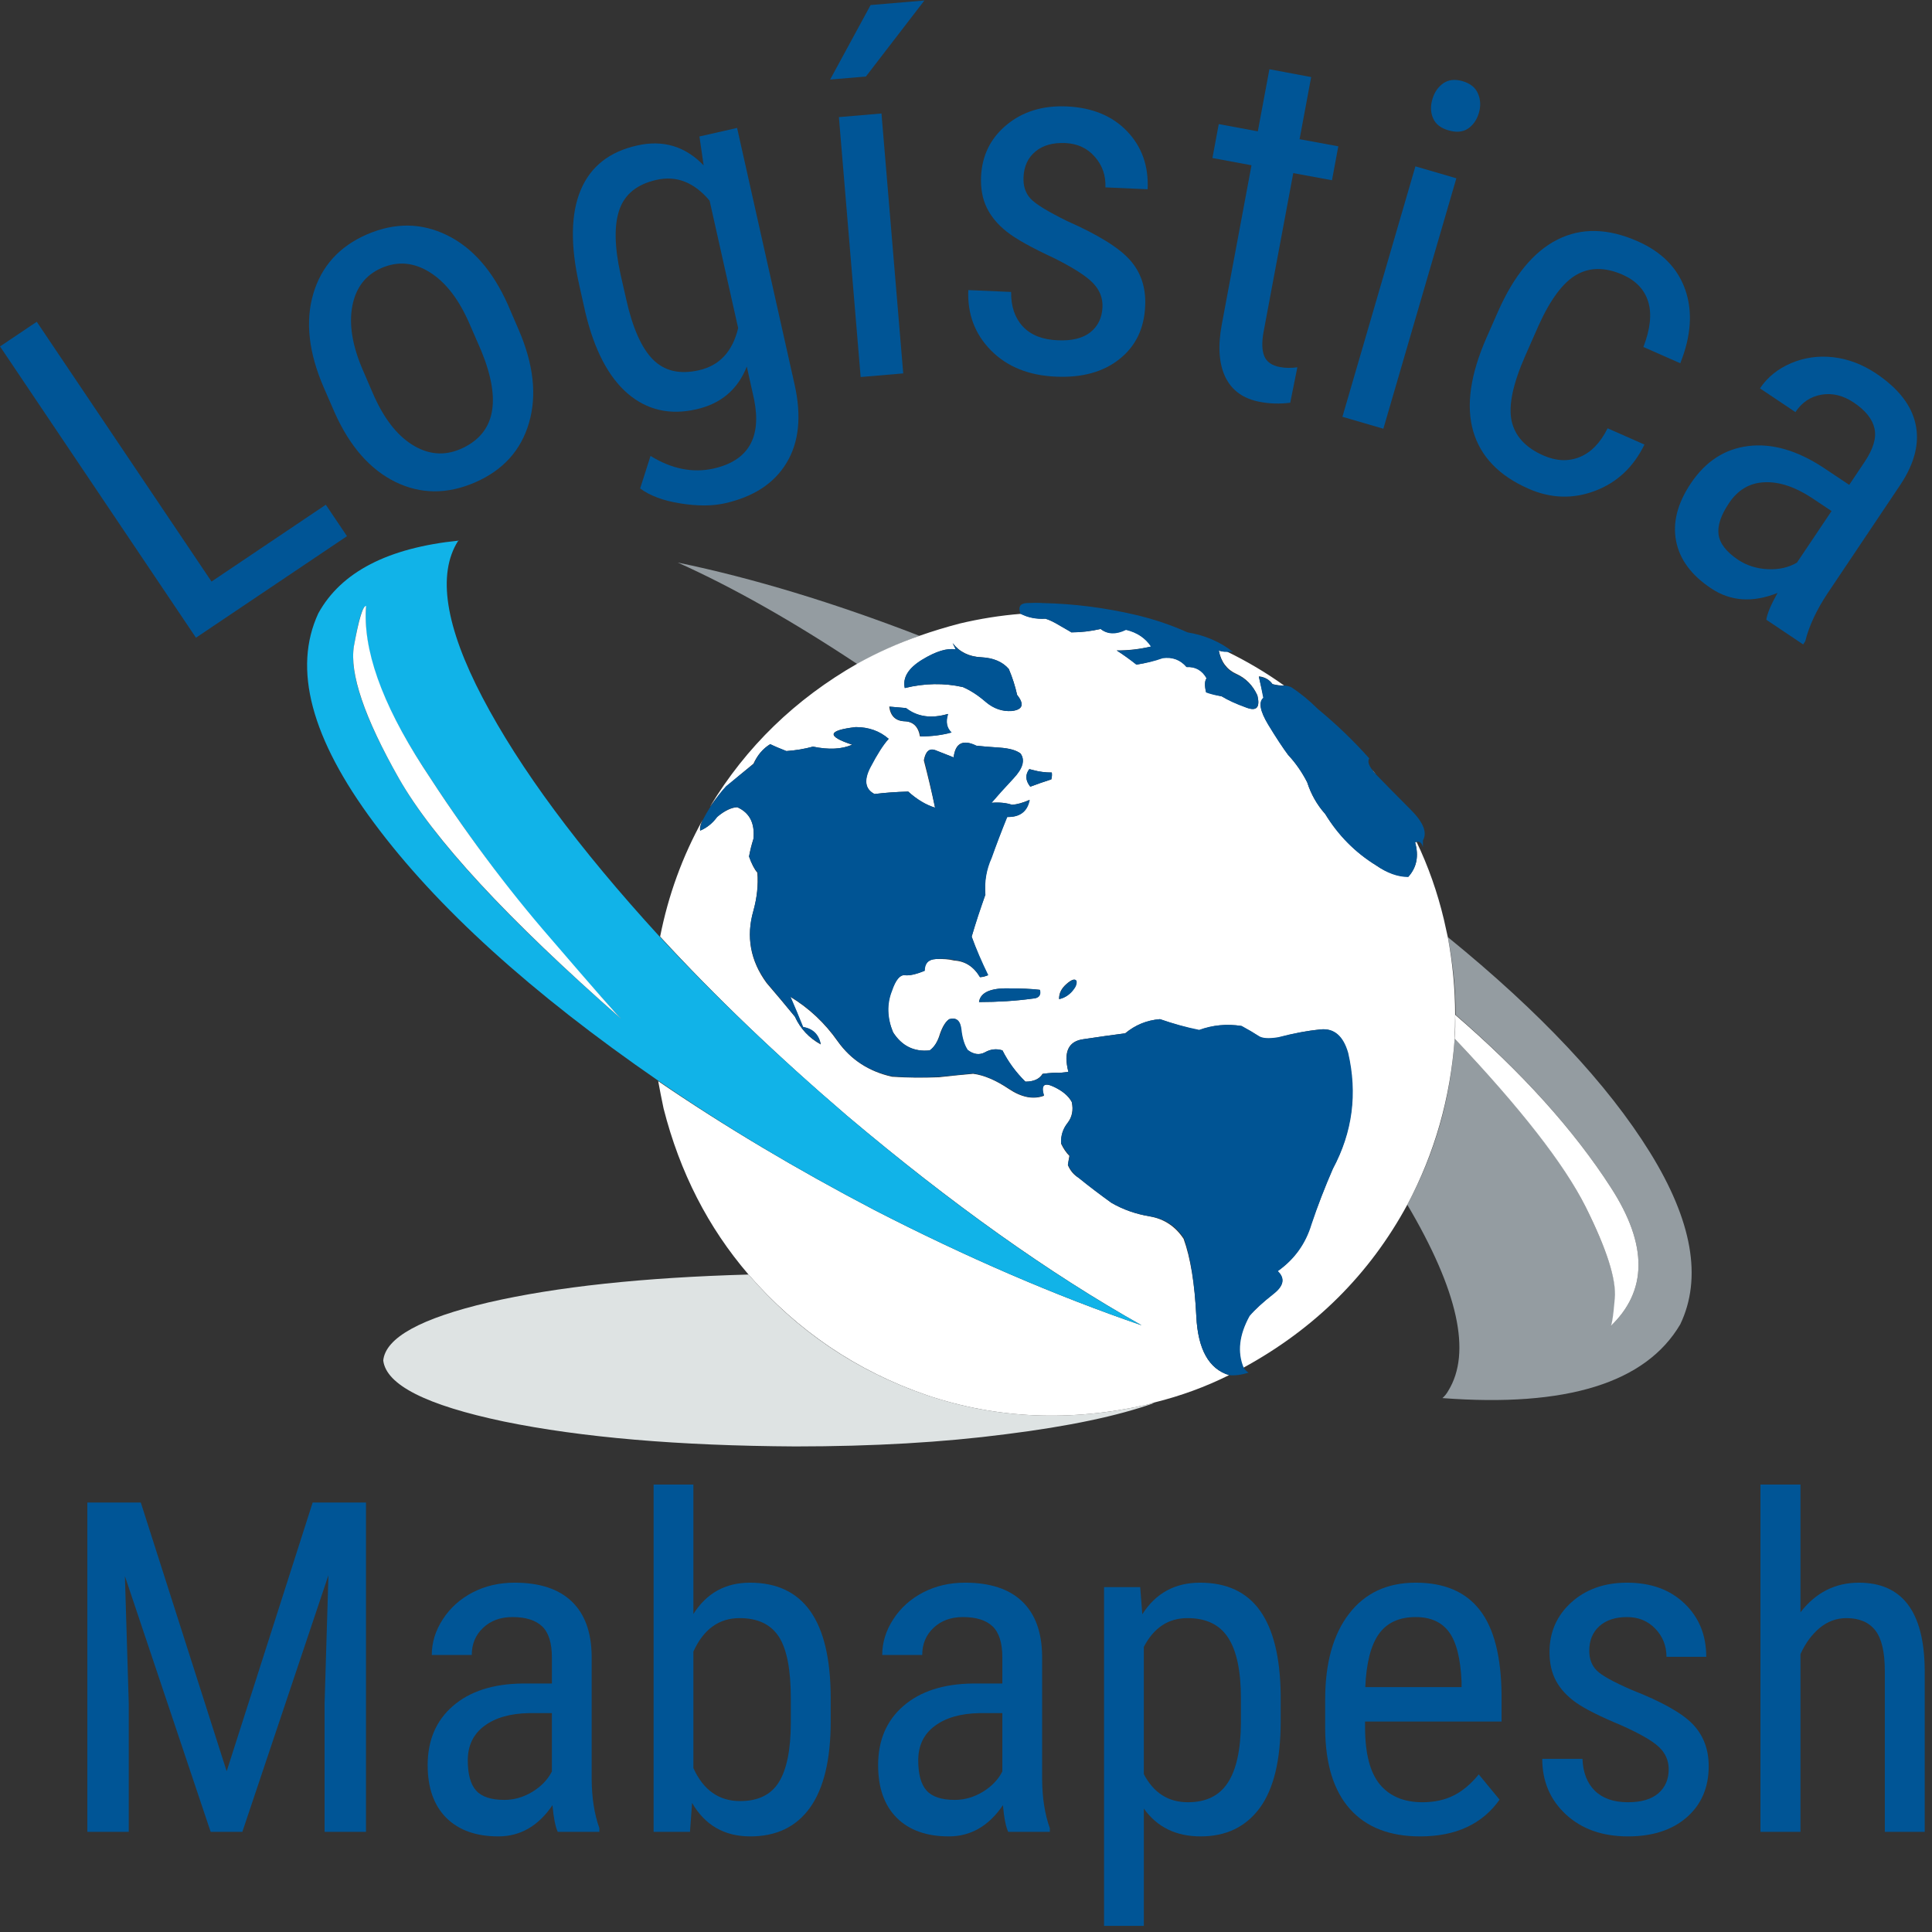 <?xml version="1.0" encoding="UTF-8" standalone="no"?>
<svg
   xmlns:dc="http://purl.org/dc/elements/1.1/"
   xmlns:cc="http://creativecommons.org/ns#"
   xmlns:rdf="http://www.w3.org/1999/02/22-rdf-syntax-ns#"
   xmlns:svg="http://www.w3.org/2000/svg"
   xmlns="http://www.w3.org/2000/svg"
   viewBox="0 0 344 344"
   height="344"
   width="344"
   xml:space="preserve"
   id="svg2"
   version="1.1"><rect x="0" y="0" width="344" height="344" fill="#333333" stroke="none"/><defs
     id="defs6" /><g
     transform="matrix(1.333,0,0,-1.333,0,344)"
     id="g10"><g
       transform="scale(0.1)"
       id="g12"><path
         id="path14"
         style="fill:#dee3e3;fill-opacity:1;fill-rule:evenodd;stroke:none"
         d="M 999.84,878.199 C 859.41,874.301 743.711,861.91 652.809,841.02 561.949,819.73 514.961,793.828 511.91,763.398 c 3.91,-32.617 57.621,-59.769 161.141,-81.519 103.469,-21.289 233.277,-32.43 389.409,-33.289 103.91,0 197.62,5.469 281.09,16.332 83.52,10.43 149.61,24.34 198.36,41.719 -3.08,-0.391 -5.93,-1.051 -8.51,-1.95 -103.05,-23.48 -201.56,-19.339 -295.47,12.418 -93.91,32.192 -173.32,85.903 -238.09,161.09" /><path
         id="path16"
         style="fill:#949ca1;fill-opacity:1;fill-rule:evenodd;stroke:none"
         d="m 905.27,1829.22 c 73.48,-33.01 153.48,-78.28 240,-135.67 26.1,14.81 53.71,27.39 82.85,37.82 -114.8,44.41 -222.42,76.99 -322.85,97.85" /><path
         id="path18"
         style="fill:#949ca1;fill-opacity:1;fill-rule:evenodd;stroke:none"
         d="m 1933.87,1328.95 c 6.99,-34.81 10.47,-69.34 10.47,-103.75 88.71,-76.96 157.85,-153.91 207.42,-230.899 49.53,-76.531 49.14,-138.52 -1.33,-185.903 2.62,-0.386 5,11.993 7.19,37.223 1.76,25.629 -11.49,66.758 -39.77,123.25 -27.85,56.519 -86.13,131.329 -174.8,224.369 -5.24,-79.53 -26.37,-153.47 -63.28,-221.76 67.81,-114.8 86.09,-197.609 54.76,-248.511 -2.15,-3.91 -4.8,-7.149 -7.81,-9.809 165.7,-12.57 271.56,20.238 317.66,98.52 29.53,61.761 16.09,138.281 -40.43,229.61 -56.57,91.33 -146.57,187.19 -270.08,287.66" /><path
         id="path20"
         style="fill:#ffffff;fill-opacity:1;fill-rule:evenodd;stroke:none"
         d="m 1943.05,1193.24 c 88.24,-93.04 146.52,-167.85 174.8,-224.369 28.28,-56.492 41.33,-97.391 39.1,-122.582 -2.18,-25.699 -4.29,-38.277 -6.52,-37.891 50.47,47.383 50.86,109.372 1.33,185.903 -49.57,76.989 -118.91,153.939 -208.09,230.899 0.43,-10.86 0.24,-21.49 -0.62,-31.96" /><path
         id="path22"
         style="fill:#ffffff;fill-opacity:1;fill-rule:evenodd;stroke:none"
         d="m 1832.77,1552.66 c 1.33,-2.19 3.05,-4.34 5.24,-6.53 -1.72,2.19 -3.44,4.34 -5.24,6.53" /><path
         id="path24"
         style="fill:#ffffff;fill-opacity:1;fill-rule:evenodd;stroke:none"
         d="m 1581.02,925.82 c -10.9,16.52 -25.86,26.559 -45.04,30 -18.71,3.09 -35.86,9.141 -51.53,18.239 -15.15,10.941 -29.76,21.992 -43.67,33.281 -6.52,3.95 -11.29,9.57 -14.37,17 0.47,3.43 1.09,7.57 1.95,12.38 -4.34,4.37 -8.01,9.76 -11.06,16.29 -0.46,10.47 2.39,19.57 8.44,27.42 6.14,7.81 8.09,17.19 5.86,28.01 -4.3,8.28 -12.58,15.27 -24.76,20.9 -12.58,5.66 -16.76,1.52 -12.39,-12.39 -14.33,-5.23 -30,-2.18 -46.95,9.14 -17.38,11.72 -33.28,18.44 -47.62,20.24 -15.62,-1.33 -30.86,-2.85 -45.66,-4.61 -20.9,-0.86 -41.72,-0.67 -62.62,0.66 -30.9,6.96 -55,22.66 -72.42,46.96 -17.38,24.8 -38.67,44.76 -63.91,60.04 6.1,-13.52 11.72,-27 17,-40.47 13.04,-2.62 21.05,-10.39 24.1,-23.44 -15.67,8.63 -27.19,21.01 -34.57,37.15 -12.15,14.76 -24.81,29.8 -37.85,45 -21.72,29.61 -27.579,61.76 -17.58,96.56 4.8,17.38 6.52,34.34 5.19,50.86 -3.9,4.37 -7.58,11.48 -11.05,21.52 1.29,7.82 3.24,15.67 5.86,23.48 2.15,20.86 -5,35 -21.569,42.38 -7.77,-0.39 -16.91,-4.72 -27.34,-13.04 -5.66,-8.25 -13.051,-14.34 -22.191,-18.25 -0.86,3.48 0.199,8.25 3.281,14.38 -26.992,-48.71 -45.93,-100.71 -56.789,-155.94 73.078,-79.53 156.358,-159.34 249.798,-239.37 139.18,-117.391 270.32,-210.712 393.36,-279.809 -115.27,39.531 -234.14,90.859 -356.8,153.91 -104.8,54.839 -201.089,112.219 -288.94,172.219 2.148,-11.75 4.531,-23.94 7.191,-36.52 21.68,-85.27 59.57,-159.141 113.469,-221.801 65.24,-75.187 144.57,-128.898 238.09,-161.09 93.91,-31.757 192.42,-35.898 295.47,-12.418 3.05,0.899 5.86,1.758 8.51,2.61 35.2,8.719 68.48,20.898 99.77,36.527 -26.95,8.281 -41.52,34.371 -43.71,78.281 -2.15,43.942 -7.81,78.481 -16.95,103.711" /><path
         id="path26"
         style="fill:#ffffff;fill-opacity:1;fill-rule:evenodd;stroke:none"
         d="m 1434.26,1259.8 c -5.24,-7.38 -11.76,-11.99 -19.57,-13.71 -0.43,7.39 2.81,14.11 9.8,20.24 6.92,6.05 11.25,7.38 13.05,3.9 0.39,-3.04 -0.66,-6.52 -3.28,-10.43 m -55.43,-13.04 c -22.23,-3.05 -45.9,-4.57 -71.13,-4.57 1.75,11.76 13.28,17.81 34.6,18.28 20.82,0 36.25,-0.67 46.29,-1.99 1.76,-7.39 -1.52,-11.33 -9.76,-11.72 m -27.42,384.18 c -12.58,-0.86 -24.14,3.28 -34.53,12.38 -10.47,8.71 -20.71,15.23 -30.71,19.57 -25.19,5.66 -51.09,5.23 -77.62,-1.29 -3.04,13.95 4.81,26.52 23.52,37.81 18.24,11.33 33.2,15.86 45,13.71 l -4.61,8.48 c 9.14,-11.72 21.99,-18.05 38.48,-18.9 16.13,-0.86 28.28,-6.06 36.56,-15.67 4.77,-11.29 8.48,-22.81 11.09,-34.57 10,-12.62 7.58,-19.8 -7.18,-21.52 m -80.86,-28.67 c -12.19,-3.48 -26.1,-5.28 -41.76,-5.28 -2.19,13.05 -9.14,19.85 -20.9,20.24 -11.72,0.47 -18.48,6.99 -20.19,19.57 l 22.14,-1.96 c 15.24,-11.75 33.95,-14.33 56.1,-7.81 -3.05,-10.47 -1.53,-18.71 4.61,-24.76 m 134.37,-53.52 c 0.39,-3.05 0.2,-6.05 -0.66,-9.14 -9.57,-3.05 -18.91,-6.29 -28.09,-9.77 -6.52,8.25 -6.91,16.1 -1.29,23.48 l 5.24,-1.33 c 7.81,-2.15 16.09,-3.24 24.8,-3.24 m 538.75,-323.55 c 0,34.41 -3.28,68.94 -9.8,103.75 -1.72,7.81 -3.48,15.66 -5.2,23.43 -8.71,36.57 -20.9,71.17 -36.52,103.75 -0.86,0 -1.53,-0.23 -1.95,-0.66 5.19,-18.28 2.14,-33.48 -9.11,-45.63 -13.94,0 -28.28,4.96 -43.08,14.96 -27.81,17.43 -50.43,40.28 -67.81,68.48 -10.9,12.19 -18.95,26.33 -24.15,42.42 -6.99,13.91 -15.46,26.1 -25.43,36.53 -6.99,9.57 -15.89,23.28 -26.75,41.09 -10.86,17.81 -12.85,29.61 -5.86,35.23 -2.19,9.54 -4.42,19.15 -6.53,28.72 7.78,-0.86 13.91,-4.38 18.25,-10.47 5.66,-1.29 10.89,-1.92 15.62,-1.92 -24.3,17.39 -50,32.62 -76.95,45.67 -3.91,-0.47 -7.38,0 -10.43,1.25 3.05,-15.16 10.9,-25.63 23.48,-31.29 12.61,-5.63 21.99,-15.24 28.04,-28.67 3.91,-16.1 -0.86,-21.57 -14.33,-16.33 -13.91,5.23 -25,10.19 -33.28,15 -7.86,1.72 -14.77,3.71 -20.9,5.86 -2.11,8.71 -1.92,14.76 0.66,18.28 -5.62,10.86 -14.57,15.86 -26.72,15 -8.28,10 -18.9,14.1 -31.95,12.38 -10.86,-3.94 -22.38,-6.95 -34.57,-9.14 -9.1,6.99 -18.05,13.28 -26.76,18.91 14.81,0 30.24,1.75 46.33,5.27 -7.85,11.25 -19.14,18.91 -33.95,22.81 -13.43,-6.52 -24.76,-6.33 -33.86,0.63 -13.05,-3.01 -26.1,-4.53 -39.14,-4.53 -0.86,0.86 -5.67,3.67 -14.38,8.43 -8.71,5.28 -15.43,8.52 -20.23,9.81 -12.19,-0.43 -23.05,1.72 -32.62,6.52 -27.34,-2.15 -54.77,-6.52 -82.19,-13.04 -18.24,-4.81 -36.09,-10.2 -53.48,-16.33 -28.67,-9.96 -56.28,-22.35 -82.85,-37.15 -83.04,-47.42 -148.711,-111.13 -196.95,-191.13 8.668,12.18 15.86,21.09 21.52,26.75 12.148,10.43 24.34,20.63 36.53,30.67 5.19,11.25 12.58,20 22.15,26.09 5.66,-2.65 12.85,-5.66 21.52,-9.18 12.62,0.86 24.61,2.85 35.86,5.94 20.9,-4.41 38.28,-3.52 52.19,2.58 -34.34,11.33 -32.82,19.1 4.61,23.51 17.34,0 32.14,-5.27 44.33,-15.7 -7.42,-7.81 -15.66,-20.43 -24.76,-37.81 -8.72,-17.39 -6.76,-29.38 5.85,-35.9 13.48,1.76 28.48,2.81 45,3.28 11.29,-10.47 23.29,-17.66 35.86,-21.52 -4.72,22.18 -9.8,43.28 -15,63.24 2.19,11.8 7.19,16.33 15,13.71 7.86,-3.05 16.1,-6.33 24.81,-9.77 2.15,19.11 12.19,24.34 30.04,15.63 7.38,-0.86 17.77,-1.72 31.29,-2.58 13.04,-0.9 22.34,-3.48 28,-7.85 6.14,-8.67 2.86,-19.77 -9.76,-33.24 -12.62,-13.52 -22.38,-24.34 -29.38,-32.62 10.47,0.86 19.57,0 27.43,-2.66 6.99,0.47 14.76,2.66 23.47,6.53 -3.04,-15.63 -13,-23.21 -30,-22.81 -7.38,-19.11 -14.37,-37.35 -20.9,-54.77 -6.91,-15.2 -9.53,-31.52 -7.77,-48.95 -6.99,-18.71 -13.05,-37.38 -18.32,-56.09 5.66,-16.52 12.85,-33.67 21.56,-51.52 -3.47,-1.72 -6.99,-2.62 -10.43,-2.62 -8.28,13.95 -19.76,21.33 -34.57,22.19 -6.52,1.72 -14.8,2.38 -24.8,1.99 -9.57,-0.47 -14.57,-5.66 -15,-15.7 -11.29,-4.73 -20.24,-6.72 -26.76,-5.86 -6.05,0.47 -11.72,-6.53 -16.95,-20.86 -6.92,-17.81 -6.33,-36.33 1.99,-55.43 11.72,-18.28 28.01,-26.33 48.91,-24.14 6.09,4.33 10.66,11.72 13.67,22.15 3.51,10 7.65,16.52 12.42,19.57 9.53,2.61 14.8,-1.92 15.66,-13.72 1.25,-11.71 4.11,-20.82 8.44,-27.34 8.28,-6.13 16.13,-7.19 23.52,-3.28 7.38,4.34 15.23,5.2 23.47,2.62 7.39,-15.24 17.58,-29.14 30.63,-41.76 10.9,0 18.51,3.48 22.85,10.47 10.04,1.25 17.42,1.72 22.19,1.25 3.86,0.47 8.01,0.9 12.38,1.33 -6.95,26.52 -0.19,41.09 20.23,43.67 20,3.08 38.48,5.66 55.47,7.85 13.44,10.86 28.87,17.19 46.25,18.91 17.43,-6.06 34.81,-11.06 52.19,-14.96 18.28,6.91 37.19,8.9 56.76,5.85 9.61,-5.19 16.99,-9.61 22.19,-13.04 4.76,-3.95 13.71,-4.81 26.75,-2.62 20.43,5.66 39.34,9.34 56.76,11.05 17.78,1.8 29.96,-8.67 36.49,-31.28 12.65,-54.38 5.89,-106.1 -20.2,-155.2 -10.43,-24.37 -20,-48.941 -28.71,-73.749 -7.81,-26.09 -22.85,-46.95 -45,-62.621 10.43,-9.532 8.52,-19.801 -5.86,-30.622 -14.37,-11.328 -25.04,-21.128 -31.95,-29.378 -13.91,-25.231 -16.53,-48.239 -7.85,-69.141 95.7,52.191 168.71,124.812 219.18,217.851 36.52,68.68 57.61,142.62 63.28,221.76 0.39,10.47 0.62,21.1 0.62,31.96" /><path
         id="path28"
         style="fill:#005494;fill-opacity:1;fill-rule:evenodd;stroke:none"
         d="m 1669.1,822.77 c 6.92,8.25 17.58,18.05 31.95,29.378 13.91,10.821 15.83,21.09 5.86,30.622 22.15,15.671 37.19,36.531 45,62.621 8.25,24.808 17.82,49.57 28.68,74.339 26.09,48.71 32.85,100.23 20.23,154.61 -6.52,22.61 -18.71,33.08 -36.52,31.28 -17.82,-1.71 -36.76,-5.19 -56.72,-10.39 -13.05,-2.18 -21.99,-1.52 -26.76,1.96 -5.2,3.43 -12.62,7.85 -22.19,13.04 -20,3.05 -38.9,1.33 -56.75,-5.19 -17.39,3.44 -34.77,8.24 -52.19,14.3 -17.81,-1.25 -33.28,-7.58 -46.33,-18.91 -16.91,-2.19 -35.63,-4.77 -56.06,-7.85 -20,-2.58 -26.75,-17.15 -20.23,-43.67 -4.37,-0.43 -8.24,-0.86 -11.76,-1.33 -4.72,0.47 -12.19,0 -22.15,-1.25 -4.33,-6.99 -12.18,-10.47 -23.51,-10.47 -12.58,12.62 -22.81,26.52 -30.63,41.76 -7.85,2.58 -15.62,1.72 -23.47,-2.62 -7.39,-3.91 -15,-2.85 -22.85,3.28 -4.34,6.52 -7.19,15.63 -8.44,27.34 -1.33,11.8 -6.8,16.33 -16.33,13.72 -4.38,-3.05 -8.28,-9.57 -11.76,-19.57 -3.47,-10.43 -8.24,-17.82 -14.33,-22.15 -20.9,-2.19 -37.19,5.86 -48.91,24.14 -7.85,19.57 -8.32,38.01 -1.33,55.43 4.81,14.33 10.43,21.33 16.95,20.86 6.1,-0.86 15,1.13 26.76,5.86 0,10.04 5,15.23 15,15.7 10,0.86 18.24,0.39 24.77,-1.33 14.37,-1.33 25.66,-8.9 33.94,-22.85 3.91,0.47 7.58,1.33 11.1,2.62 -8.71,17.85 -16.1,35 -22.23,51.52 5.66,18.71 11.8,37.38 18.32,56.09 -1.33,17.43 1.52,33.75 8.44,48.95 6.13,17.42 13.05,35.66 20.9,54.77 16.95,-0.4 26.95,7.18 30,22.81 -8.71,-3.87 -16.57,-6.06 -23.48,-6.53 -7.85,2.66 -16.95,3.52 -27.42,2.66 6.99,8.28 16.76,19.1 29.37,32.62 12.62,13.47 15.63,24.57 9.1,33.24 -5.66,4.37 -14.96,6.95 -28,7.85 -13.05,0.86 -23.32,1.72 -30.71,2.58 -17.77,8.71 -28,3.48 -30.62,-15.63 -8.71,3.44 -16.95,6.72 -24.81,9.77 -7.81,2.62 -12.57,-1.91 -14.33,-13.71 5.19,-19.96 10,-41.06 14.33,-63.24 -12.18,3.86 -24.1,11.05 -35.86,21.52 -16.05,-0.47 -31.09,-1.52 -45,-3.28 -12.61,6.52 -14.33,18.51 -5.19,35.9 9.1,17.38 17.15,30 24.1,37.81 -11.72,10.43 -26.33,15.7 -43.67,15.7 -37.89,-4.41 -39.38,-12.18 -4.61,-23.51 -13.91,-6.1 -31.48,-6.99 -52.85,-2.58 -11.25,-3.09 -23.01,-5.08 -35.2,-5.94 -9.14,3.52 -16.32,6.53 -21.52,9.18 -9.96,-5.66 -17.42,-14.37 -22.15,-26.09 -12.651,-10.04 -25.042,-20.04 -37.19,-30 -5.66,-6.13 -12.61,-15.24 -20.891,-27.42 -3.871,-6.06 -7.148,-11.72 -9.808,-16.96 -3.012,-6.09 -4.34,-11.09 -3.871,-15 9.14,3.91 16.718,10 22.851,18.25 9.969,8.71 18.91,13.04 26.68,13.04 16.569,-7.38 23.719,-21.52 21.569,-42.38 -2.19,-7.42 -4.14,-15.2 -5.86,-23.48 3.47,-9.57 7.38,-16.76 11.72,-21.52 0.86,-16.52 -1.06,-33.48 -5.86,-50.86 -9.999,-34.38 -3.91,-66.56 18.24,-96.56 12.66,-14.81 25.04,-29.77 37.19,-45 7.38,-16.14 18.9,-28.24 34.57,-36.57 -2.62,13.05 -10.47,20.71 -23.52,22.86 -5.62,13.9 -11.25,27.42 -16.91,40.47 25.23,-15.28 46.29,-35.04 63.24,-59.38 17.42,-24.77 41.52,-40.43 72.42,-46.95 20.9,-1.76 41.72,-2 62.62,-0.67 14.8,1.29 30.04,2.82 45.66,4.53 14.34,-2.11 30.24,-8.9 47.62,-20.15 17.42,-11.8 33.05,-14.85 46.95,-9.18 -3.9,13.51 0.24,17.42 12.39,11.76 12.18,-5.63 20.46,-12.39 24.76,-20.24 2.66,-10.82 0.9,-20.19 -5.19,-28.01 -6.53,-7.85 -9.57,-16.95 -9.11,-27.42 3.48,-6.52 7.39,-12.19 11.72,-16.95 -1.29,-4.81 -2.14,-8.67 -2.61,-11.72 3.47,-7.42 8.28,-13.28 14.37,-17.66 13.91,-11.289 28.52,-22.34 43.67,-33.281 15.67,-9.098 33.09,-15.149 52.19,-18.239 19.18,-3.05 34.14,-12.808 45,-29.34 8.71,-25.23 14.18,-60.031 16.33,-104.371 2.19,-43.91 16.76,-70 43.71,-78.281 7.38,-0.859 16.09,0.231 26.09,3.281 -2.61,1.719 -4.8,3.911 -6.52,6.52 -8.71,20.902 -6.05,43.91 7.85,69.141" /><path
         id="path30"
         style="fill:#005494;fill-opacity:1;fill-rule:evenodd;stroke:none"
         d="m 1681.48,1676.6 c 2.11,-9.14 4.11,-18.51 5.86,-28.05 -6.52,-5.62 -4.33,-17.61 6.53,-35.85 10.86,-17.86 19.76,-31.33 26.75,-40.47 9.97,-10.86 18.44,-23.01 25.43,-36.53 5.2,-16.09 13.25,-30.23 24.15,-42.42 17.38,-28.67 40,-51.48 67.81,-68.48 14.8,-10.42 29.14,-15.62 43.08,-15.62 11.25,12.58 14.3,28.01 9.11,46.29 0.42,0.43 1.09,0.66 1.95,0.66 4.37,0.9 7.19,-1.52 8.51,-7.18 v 9.14 c 6.06,10.43 0.59,24.14 -16.32,41.05 -16.96,16.99 -32.43,32.62 -46.33,46.99 -2.19,2.19 -3.91,4.34 -5.24,6.53 -4.72,6.05 -6.05,11.13 -3.86,15 -20.43,23.08 -43.29,45.04 -68.52,65.89 -11.29,11.29 -23.28,21.1 -35.86,29.34 -3.51,1.33 -6.52,1.99 -9.18,1.99 -4.73,-0.47 -9.96,0.2 -15.62,1.92 -4.34,6.09 -10.47,9.33 -18.25,9.8" /><path
         id="path32"
         style="fill:#005494;fill-opacity:1;fill-rule:evenodd;stroke:none"
         d="m 1347.5,1687.03 c -8.28,9.61 -20.43,14.81 -36.56,15.67 -16.49,0.46 -29.34,6.71 -38.48,18.9 l 3.95,-8.48 c -11.33,2.15 -26.29,-2.38 -45,-13.71 -18.29,-11.29 -25.9,-23.86 -22.86,-37.81 26.53,6.52 52.43,6.95 77.62,1.29 10,-4.34 20.24,-11.05 30.71,-20.23 10.39,-8.68 21.95,-12.58 34.53,-11.72 14.76,1.72 17.18,8.9 7.18,21.52 -2.61,11.76 -6.32,23.28 -11.09,34.57" /><path
         id="path34"
         style="fill:#005494;fill-opacity:1;fill-rule:evenodd;stroke:none"
         d="m 1396.41,1754.22 c 4.8,-1.29 11.52,-4.53 20.23,-9.81 8.71,-5.19 13.52,-8.04 14.38,-8.43 12.57,0 25.62,1.52 39.14,4.53 9.1,-7.39 20.43,-7.81 33.86,-1.29 14.81,-3.44 25.9,-10.9 33.28,-22.15 -15.62,-3.95 -30.85,-5.66 -45.66,-5.27 8.71,-5.63 17.38,-11.92 26.09,-18.91 12.58,1.76 24.38,4.61 35.24,8.48 13.05,1.79 23.67,-2.15 31.95,-11.72 11.76,0.47 20.67,-4.61 26.72,-15 -2.58,-3.52 -2.77,-9.77 -0.66,-18.95 5.66,-2.15 12.65,-3.86 20.9,-5.19 8.28,-5.2 19.14,-10.24 32.61,-15 13.91,-5.24 18.91,0.23 15,16.33 -6.05,13.04 -15.43,22.38 -28.04,28 -13.05,5.67 -20.9,16.33 -23.48,31.96 3.05,-1.25 6.52,-1.92 10.43,-1.92 3.08,0.39 5.86,0.39 8.48,0 -16.92,13.44 -37.15,22.15 -60.67,26.1 -22.15,9.96 -45.43,17.81 -69.8,23.47 -40.86,9.53 -82.15,14.77 -123.91,15.67 -4.77,0.39 -11.72,0.39 -20.86,0 -9.14,-0.47 -11.99,-5.28 -8.52,-14.38 10.04,-5.19 21.1,-7.38 33.29,-6.52" /><path
         id="path36"
         style="fill:#005494;fill-opacity:1;fill-rule:evenodd;stroke:none"
         d="m 1307.7,1242.19 c 25.66,0 49.57,1.52 71.75,4.57 8.28,0.39 11.57,4.33 9.77,11.72 -10,1.32 -25.63,1.99 -46.92,1.99 -21.32,-0.47 -32.85,-6.52 -34.6,-18.28" /><path
         id="path38"
         style="fill:#005494;fill-opacity:1;fill-rule:evenodd;stroke:none"
         d="m 1414.69,1246.09 c 8.28,1.72 15,6.33 20.19,13.71 2.66,3.48 3.71,6.92 3.24,10.43 -1.71,3.48 -6.05,2.15 -13.04,-3.9 -6.92,-6.13 -10.39,-12.85 -10.39,-20.24" /><path
         id="path40"
         style="fill:#005494;fill-opacity:1;fill-rule:evenodd;stroke:none"
         d="m 1266.6,1627.03 c -22.15,-6.52 -40.86,-3.94 -56.09,7.81 l -22.15,1.96 c 1.72,-12.58 8.44,-19.1 20.19,-19.57 11.72,-0.39 18.72,-7.19 20.86,-20.24 15.71,0 29.61,1.8 41.8,5.28 -6.52,6.05 -8.05,14.29 -4.61,24.76" /><path
         id="path42"
         style="fill:#005494;fill-opacity:1;fill-rule:evenodd;stroke:none"
         d="m 1376.17,1529.84 c 9.18,3.48 18.52,6.72 28.09,9.77 0.86,3.09 1.05,6.09 0.66,9.14 -8.71,0 -16.99,1.09 -24.8,3.24 l -5.24,1.33 c -5.62,-7.38 -5.23,-15.23 1.29,-23.48" /><path
         id="path44"
         style="fill:#11b3e8;fill-opacity:1;fill-rule:evenodd;stroke:none"
         d="M 489.059,1770.51 C 483.871,1713.12 509.102,1641.8 564.77,1556.6 620,1470.94 676.762,1394.18 735,1326.29 c 58.711,-67.34 90.469,-103.01 95.23,-106.95 -152.179,133.04 -251.32,240.27 -297.421,321.6 -46.129,80.9 -66.09,139.57 -60.039,176.13 6.14,36.48 11.57,54.3 16.289,53.44 M 1524.92,810.391 c -123.51,69.097 -254.57,162.418 -393.36,279.809 -93.44,80.03 -176.951,159.84 -250.47,239.37 -108.281,118.28 -187.141,224.84 -236.75,319.61 -49.57,94.84 -60.43,164.41 -32.578,208.75 0.386,0 0.859,0.23 1.25,0.62 -94.774,-9.57 -157.422,-41.91 -187.813,-97.14 -34.379,-73.95 -9.609,-167.23 74.332,-279.85 83.52,-112.61 210.039,-227.42 379.649,-344.41 87.851,-60.43 184.14,-118.01 288.94,-172.849 122.66,-63.051 241.53,-114.379 356.8,-153.91" /><path
         id="path46"
         style="fill:#ffffff;fill-opacity:1;fill-rule:evenodd;stroke:none"
         d="m 489.059,1771.17 c -4.289,0.47 -9.758,-17.38 -16.289,-53.51 -6.051,-36.49 13.91,-95.43 60.039,-176.72 46.101,-80.9 145.242,-188.09 297.421,-321.6 -4.761,3.94 -36.32,39.8 -94.57,107.61 -58.711,67.43 -115.66,143.99 -170.89,229.65 -55.239,85.67 -80.43,157.19 -75.711,214.57" /><path
         id="path48"
         style="fill:#005596;fill-opacity:1;fill-rule:nonzero;stroke:none"
         d="m 282.539,1803.83 152.66,102.65 28.281,-42.03 L 261.762,1728.83 0.039,2117.89 49.102,2150.86 Z" /><path
         id="path50"
         style="fill:#005596;fill-opacity:1;fill-rule:nonzero;stroke:none"
         d="m 432.34,2063.32 c -20.07,46.45 -24.719,88.05 -13.899,124.84 10.86,36.88 34.758,63.32 71.719,79.38 37.07,16.01 72.649,15.7 106.719,-0.94 34.062,-16.56 61.172,-47.46 81.402,-92.65 l 14.528,-33.75 c 20,-46.25 24.57,-87.78 13.75,-124.54 -10.739,-36.79 -34.84,-63.28 -72.34,-79.53 -36.989,-15.93 -72.34,-15.7 -106.098,0.78 -33.672,16.57 -60.5,47.07 -80.621,91.57 z m 65.469,-7.5 c 14.14,-32.93 31.761,-56.02 52.812,-69.22 21.141,-13.24 42.578,-15.15 64.379,-5.78 46.129,20 55.469,63.63 27.969,130.94 l -15.629,35.94 c -14.059,32.69 -31.719,55.7 -52.961,69.06 -21.258,13.44 -42.82,15.39 -64.688,5.94 -21.371,-9.3 -34.382,-26.22 -39.07,-50.79 -4.68,-24.61 0,-53.12 14.07,-85.62 z" /><path
         id="path52"
         style="fill:#005596;fill-opacity:1;fill-rule:nonzero;stroke:none"
         d="m 773.629,2200.23 c -11.867,52.89 -11.168,95.08 2.031,126.57 13.211,31.44 38.36,51.29 75.469,59.53 34.57,7.81 64.141,-1.06 88.75,-26.56 l -5.617,38.59 50.308,11.41 76.88,-343.13 c 9.37,-42.11 5.78,-76.8 -10.79,-104.22 -16.48,-27.38 -43.98,-45.39 -82.5,-54.06 -16.789,-3.75 -36.519,-3.79 -59.211,-0.16 -22.738,3.56 -40.711,10.24 -53.91,20 l 13.91,43.44 c 28.199,-17.38 56.25,-23.01 84.063,-16.87 46.25,10.43 64.368,41.05 54.368,91.87 l -9.841,44.38 c -12.109,-30.75 -34.687,-49.81 -67.809,-57.19 -35.121,-7.93 -65.55,-0.9 -91.25,21.09 -25.628,22.07 -44.46,57.97 -56.41,107.66 z m 62.82,-19.37 c 8.512,-38.13 20.391,-64.92 35.621,-80.31 15.2,-15.43 35.629,-20.28 61.25,-14.53 27.578,6.13 45.16,24.92 52.66,56.4 l -38.128,170.16 c -20.622,24.57 -44.301,33.83 -70.942,27.81 -25.621,-5.74 -42.109,-18.87 -49.371,-39.37 -7.309,-20.43 -6.879,-49.22 1.25,-86.41 z" /><path
         id="path54"
         style="fill:#005596;fill-opacity:1;fill-rule:nonzero;stroke:none"
         d="m 1206.48,2081.88 -56.87,-4.85 -29.06,347.19 56.87,4.84 z m -43.59,492.03 71.88,6.09 -78.13,-101.56 -47.81,-4.06 z" /><path
         id="path56"
         style="fill:#005596;fill-opacity:1;fill-rule:nonzero;stroke:none"
         d="m 1472.62,2170.35 c 0.5,12.19 -3.67,22.85 -12.5,32.03 -8.75,9.26 -26.1,20.39 -52.03,33.44 -30.12,13.95 -51.21,25.7 -63.29,35.31 -12.1,9.57 -21.01,20.24 -26.71,32.03 -5.75,11.76 -8.29,25.55 -7.66,41.41 1.25,28.32 12.58,51.41 34.06,69.22 21.56,17.89 48.44,26.13 80.63,24.69 33.94,-1.57 60.78,-12.66 80.47,-33.28 19.68,-20.63 28.79,-46.41 27.34,-77.35 l -56.41,2.5 c 0.71,15.7 -3.98,29.3 -14.06,40.78 -10,11.57 -23.2,17.7 -39.53,18.44 -16.8,0.7 -30.12,-3.09 -40,-11.41 -9.92,-8.24 -15.16,-19.64 -15.78,-34.21 -0.55,-11.57 2.54,-21.06 9.22,-28.44 6.64,-7.31 23.01,-17.35 49.06,-30.16 41.56,-18.36 69.57,-35.74 84.06,-52.19 14.57,-16.48 21.29,-36.83 20.16,-61.09 -1.25,-30.23 -12.74,-53.91 -34.38,-71.09 -21.56,-17.19 -49.84,-25 -84.84,-23.44 -36.25,1.56 -65.16,13.2 -86.72,35 -21.56,21.87 -31.68,48.75 -30.31,80.62 l 57.19,-2.5 c -0.24,-19.29 5,-34.64 15.62,-46.09 10.7,-11.48 26.17,-17.62 46.41,-18.44 18.94,-0.93 33.51,2.58 43.75,10.63 10.19,8.12 15.62,19.29 16.25,33.59 z" /><path
         id="path58"
         style="fill:#005596;fill-opacity:1;fill-rule:nonzero;stroke:none"
         d="m 1751.37,2477.7 -15.47,-82.97 51.72,-9.53 -8.44,-45.32 -51.72,9.53 -39.69,-212.34 c -2.5,-13.55 -2.18,-24.22 0.94,-32.03 3.2,-7.81 10.2,-12.74 20.94,-14.69 7.38,-1.37 15.15,-1.48 23.28,-0.31 l -9.53,-47.34 c -13.56,-1.76 -26.95,-1.41 -40.16,1.09 -22.19,4.06 -37.65,15.08 -46.4,32.97 -8.68,18.01 -10.28,41.48 -4.85,70.47 l 39.69,212.65 -52.19,9.69 8.44,45.31 52.19,-9.68 15.47,82.96 z" /><path
         id="path60"
         style="fill:#005596;fill-opacity:1;fill-rule:nonzero;stroke:none"
         d="m 1847.81,2007.97 -54.69,15.94 97.5,334.53 54.69,-15.94 z M 1975.47,2430 c -2.74,-9.3 -7.58,-16.33 -14.53,-21.09 -6.99,-4.69 -15.74,-5.47 -26.25,-2.35 -10.31,3.01 -17.15,8.36 -20.47,16.1 -3.36,7.69 -3.67,16.17 -0.94,25.46 2.7,9.26 7.54,16.33 14.53,21.26 7.07,4.88 15.71,5.82 25.94,2.81 10.31,-3.05 17.11,-8.56 20.47,-16.57 3.44,-8.04 3.83,-16.56 1.25,-25.62 z" /><path
         id="path62"
         style="fill:#005596;fill-opacity:1;fill-rule:nonzero;stroke:none"
         d="m 2061.41,1972.3 c 17.26,-7.57 33.47,-8.32 48.59,-2.18 15.2,6.17 27.66,18.98 37.34,38.43 l 49.22,-21.71 c -14.68,-30.2 -36.72,-50.82 -66.09,-61.88 -29.38,-11.13 -58.91,-10.19 -88.59,2.81 -39.5,17.31 -64.18,42.93 -74.07,76.88 -9.8,33.94 -3.9,75.51 17.66,124.69 l 15.47,35.15 c 21.25,48.13 47.69,80.16 79.37,96.1 31.64,16.01 67.23,15.35 106.72,-2.04 32.58,-14.29 53.95,-35.93 64.06,-65 10.08,-29.06 7.86,-61.79 -6.71,-98.12 l -49.22,21.72 c 9.25,24.14 11.4,44.3 6.4,60.47 -5,16.25 -16.4,28.28 -34.22,36.09 -23.24,10.2 -43.82,10.16 -61.72,-0.16 -17.81,-10.23 -34.6,-32.65 -50.31,-67.34 l -17.97,-40.78 c -16.48,-37.42 -22.57,-66.33 -18.28,-86.72 4.38,-20.39 18.48,-35.86 42.35,-46.41 z" /><path
         id="path64"
         style="fill:#005596;fill-opacity:1;fill-rule:nonzero;stroke:none"
         d="m 2359.3,1752.85 c 1.25,8.24 6.25,20.16 15,35.78 -33.25,-13.32 -62.89,-11.25 -88.91,6.25 -26.25,17.5 -41.8,38.56 -46.56,63.13 -4.81,24.57 1.76,50.23 19.69,77.03 19.68,29.37 45.31,45.98 76.87,49.84 31.64,3.83 65,-5.74 100,-28.75 l 34.69,-23.12 20.62,30.78 c 11.57,17.26 15.94,32.11 13.13,44.53 -2.74,12.5 -11.88,23.98 -27.5,34.53 -14.3,9.57 -28.71,13.13 -43.28,10.63 -14.61,-2.5 -26.21,-10.28 -34.85,-23.28 l -47.34,31.71 c 9.88,14.77 23.67,25.98 41.41,33.6 17.81,7.58 36.64,10.23 56.56,7.97 19.88,-2.31 38.94,-9.53 57.19,-21.72 29.68,-19.92 47.22,-42.42 52.65,-67.5 5.51,-25 -1.01,-51.68 -19.53,-80 l -97.97,-146.1 c -14.8,-22.26 -24.76,-43.63 -29.84,-64.06 l -2.81,-4.22 z m -37.82,80.16 c 11.64,-7.7 24.89,-11.92 39.69,-12.66 14.77,-0.7 27.81,2.19 39.06,8.75 l 46.25,68.91 -26.71,17.81 c -22.62,14.77 -43.72,21.64 -63.29,20.63 -19.49,-0.94 -35.11,-10.16 -46.87,-27.66 -10.94,-16.25 -15.63,-30.27 -14.06,-42.03 1.56,-11.88 10.19,-23.13 25.93,-33.75 z" /><path
         id="path66"
         style="fill:#005596;fill-opacity:1;fill-rule:nonzero;stroke:none"
         d="M 188.09,573.629 302.77,214.73 417.621,573.629 h 71.25 v -439.84 h -55.32 v 171.25 l 5.16,171.563 -115,-342.813 h -42.34 L 166.84,475.352 171.988,305.039 V 133.789 H 116.68 v 439.84 z M 745,133.789 c -3.238,7.07 -5.59,18.941 -7.031,35.621 -18.867,-27.808 -42.969,-41.711 -72.348,-41.711 -29.68,0 -52.891,8.281 -69.531,24.84 -16.559,16.641 -24.84,40.082 -24.84,70.313 0,33.199 11.25,59.57 33.75,79.058 22.578,19.57 53.52,29.57 92.809,30 h 39.382 v 34.692 c 0,19.57 -4.382,33.48 -13.132,41.718 -8.668,8.2 -21.829,12.34 -39.528,12.34 -16.051,0 -29.14,-4.801 -39.222,-14.371 -10.11,-9.488 -15.149,-21.559 -15.149,-36.25 h -53.441 c 0,16.641 4.922,32.582 14.84,47.813 9.89,15.199 23.171,27.109 39.851,35.777 16.75,8.641 35.391,12.973 55.93,12.973 33.441,0 58.832,-8.364 76.25,-25 17.39,-16.563 26.289,-40.743 26.719,-72.5 v -165 c 0.203,-25.122 3.64,-46.954 10.312,-65.473 v -4.84 z m -71.25,42.66 c 13.012,0 25.469,3.59 37.34,10.781 11.879,7.258 20.551,16.321 26.101,27.18 v 77.969 h -30.312 c -25.32,-0.43 -45.32,-6.168 -60,-17.18 -14.688,-10.937 -22.039,-26.25 -22.039,-45.937 0,-18.563 3.68,-31.992 11.101,-40.313 7.5,-8.359 20.079,-12.5 37.809,-12.5 z" /><path
         id="path68"
         style="fill:#005596;fill-opacity:1;fill-rule:nonzero;stroke:none"
         d="m 1109.61,281.449 c 0,-50.937 -9.18,-89.34 -27.5,-115.16 -18.36,-25.738 -44.96,-38.59 -79.84,-38.59 -34.61,0 -60.551,14.883 -77.821,44.68 l -2.808,-38.59 h -48.59 v 463.91 h 53.121 V 424.73 c 17.578,27.891 42.808,41.872 75.628,41.872 35.82,0 62.69,-12.731 80.62,-38.122 17.89,-25.32 26.96,-63.558 27.19,-114.691 z m -53.28,30.621 c 0,38.629 -5.39,66.129 -16.1,82.5 -10.74,16.45 -28.2,24.692 -52.339,24.692 -27.621,0 -48.2,-14.922 -61.719,-44.692 V 218.949 c 13.316,-29.379 34.098,-44.07 62.348,-44.07 24.14,0 41.44,8.441 51.87,25.32 10.51,16.949 15.82,43.281 15.94,78.903 z" /><path
         id="path70"
         style="fill:#005596;fill-opacity:1;fill-rule:nonzero;stroke:none"
         d="m 1346.68,133.789 c -3.24,7.07 -5.59,18.941 -7.03,35.621 -18.87,-27.808 -42.97,-41.711 -72.35,-41.711 -29.68,0 -52.89,8.281 -69.53,24.84 -16.56,16.641 -24.84,40.082 -24.84,70.313 0,33.199 11.25,59.57 33.75,79.058 22.58,19.57 53.52,29.57 92.81,30 h 39.38 v 34.692 c 0,19.57 -4.38,33.48 -13.13,41.718 -8.67,8.2 -21.83,12.34 -39.53,12.34 -16.05,0 -29.14,-4.801 -39.22,-14.371 -10.11,-9.488 -15.15,-21.559 -15.15,-36.25 h -53.44 c 0,16.641 4.92,32.582 14.84,47.813 9.88,15.199 23.17,27.109 39.85,35.777 16.75,8.641 35.39,12.973 55.93,12.973 33.44,0 58.83,-8.364 76.25,-25 17.39,-16.563 26.29,-40.743 26.72,-72.5 v -165 c 0.2,-25.122 3.63,-46.954 10.31,-65.473 v -4.84 z m -71.25,42.66 c 13.01,0 25.47,3.59 37.34,10.781 11.88,7.258 20.55,16.321 26.1,27.18 v 77.969 h -30.32 c -25.31,-0.43 -45.31,-6.168 -60,-17.18 -14.68,-10.937 -22.03,-26.25 -22.03,-45.937 0,-18.563 3.68,-31.992 11.1,-40.313 7.5,-8.359 20.08,-12.5 37.81,-12.5 z" /><path
         id="path72"
         style="fill:#005596;fill-opacity:1;fill-rule:nonzero;stroke:none"
         d="m 1710.66,281.449 c 0,-51.801 -9.33,-90.398 -27.96,-115.789 -18.68,-25.308 -44.97,-37.961 -78.91,-37.961 -32.93,0 -58.24,12.383 -75.94,37.18 V 8.16 h -53.12 V 460.66 h 48.28 l 2.81,-36.25 c 17.89,28.129 43.59,42.192 77.03,42.192 35.82,0 62.58,-12.5 80.31,-37.5 17.7,-24.922 26.88,-62.262 27.5,-112.032 z m -53.12,30.621 c 0,36.559 -5.7,63.52 -17.03,80.942 -11.25,17.5 -29.38,26.25 -54.38,26.25 -25.54,0 -44.96,-12.813 -58.28,-38.442 v -170 c 13.13,-25 32.74,-37.5 58.91,-37.5 24.14,0 41.91,8.668 53.28,26.09 11.44,17.5 17.26,44.141 17.5,80 z" /><path
         id="path74"
         style="fill:#005596;fill-opacity:1;fill-rule:nonzero;stroke:none"
         d="m 1896.95,127.699 c -40.62,0 -71.83,12.102 -93.59,36.403 -21.8,24.257 -32.89,59.878 -33.28,106.878 v 39.532 c 0,48.75 10.62,86.91 31.87,114.527 21.25,27.691 50.94,41.563 89.07,41.563 38.2,0 66.75,-12.192 85.62,-36.563 18.95,-24.379 28.63,-62.309 29.06,-113.75 v -35.16 h -182.34 v -7.5 c 0,-35 6.56,-60.469 19.69,-76.399 13.2,-15.941 32.22,-23.91 57.03,-23.91 15.62,0 29.41,2.969 41.4,8.91 11.96,5.93 23.21,15.352 33.75,28.282 l 27.82,-33.75 c -23.25,-32.742 -58.6,-49.063 -106.1,-49.063 z m -5.93,292.961 c -22.19,0 -38.68,-7.609 -49.38,-22.808 -10.62,-15.122 -16.64,-38.711 -17.97,-70.782 h 128.6 v 7.34 c -1.37,30.942 -6.96,53.012 -16.72,66.25 -9.81,13.32 -24.65,20 -44.53,20 z" /><path
         id="path76"
         style="fill:#005596;fill-opacity:1;fill-rule:nonzero;stroke:none"
         d="m 2228.95,217.379 c 0,11.57 -4.34,21.453 -12.97,29.691 -8.68,8.2 -25.39,17.852 -50.16,28.91 -28.75,11.95 -49.06,22.18 -60.94,30.622 -11.79,8.437 -20.58,18.007 -26.4,28.75 -5.86,10.82 -8.75,23.668 -8.75,38.597 0,26.563 9.68,48.633 29.06,66.25 19.45,17.571 44.3,26.403 74.53,26.403 31.88,0 57.42,-9.301 76.72,-27.813 19.37,-18.437 29.06,-42.187 29.06,-71.25 h -53.12 c 0,14.691 -4.96,27.191 -14.85,37.5 -9.92,10.391 -22.5,15.621 -37.81,15.621 -15.62,0 -27.97,-4.058 -37.03,-12.18 -8.99,-8.128 -13.44,-19.07 -13.44,-32.82 0,-10.859 3.28,-19.609 9.85,-26.25 6.56,-6.68 22.34,-15.43 47.34,-26.25 39.69,-15.539 66.64,-30.699 80.94,-45.461 14.25,-14.808 21.4,-33.558 21.4,-56.25 0,-28.437 -9.8,-51.219 -29.37,-68.289 -19.49,-16.988 -45.63,-25.461 -78.44,-25.461 -34.06,0 -61.68,9.723 -82.81,29.211 -21.17,19.57 -31.72,44.379 -31.72,74.379 h 53.75 c 0.62,-18.129 6.13,-32.34 16.56,-42.66 10.51,-10.231 25.24,-15.309 44.22,-15.309 17.7,0 31.17,3.95 40.47,11.879 9.26,8 13.91,18.75 13.91,32.18 z" /><path
         id="path78"
         style="fill:#005596;fill-opacity:1;fill-rule:nonzero;stroke:none"
         d="m 2404.96,427.07 c 20.39,26.328 46.41,39.532 77.97,39.532 57.81,0 87.11,-38.551 87.97,-115.622 V 133.789 h -53.28 V 348.48 c 0,25.622 -4.3,43.79 -12.82,54.532 -8.55,10.82 -21.36,16.25 -38.43,16.25 -13.36,0 -25.32,-4.461 -35.94,-13.282 -10.55,-8.871 -19.02,-20.468 -25.47,-34.851 v -237.34 h -53.44 v 463.91 h 53.44 z" /></g></g></svg>